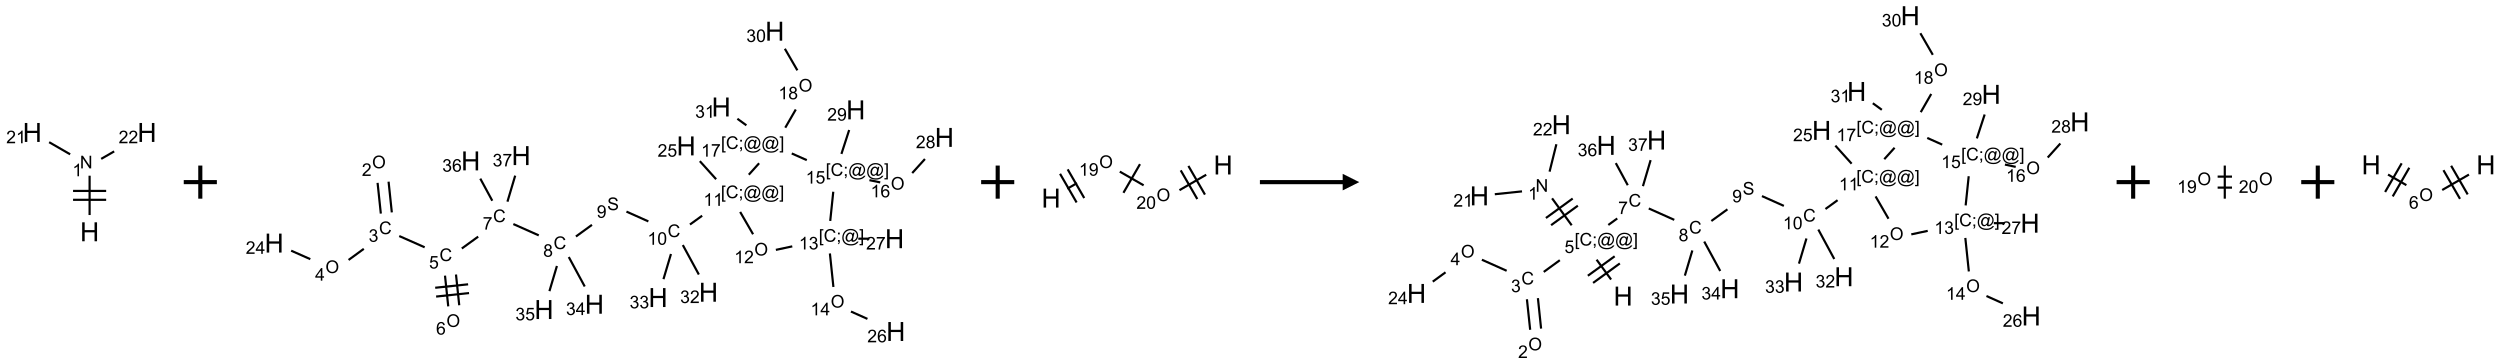 <?xml version="1.0" encoding="UTF-8"?>
<svg xmlns="http://www.w3.org/2000/svg" xmlns:xlink="http://www.w3.org/1999/xlink" width="1510" height="220" viewBox="0 0 1510 220">
<defs>
<g>
<g id="glyph-0-0">
<path d="M 2 0 L 2 -10 L 10 -10 L 10 0 Z M 2.25 -0.25 L 9.75 -0.25 L 9.75 -9.75 L 2.25 -9.75 Z M 2.25 -0.25 "/>
</g>
<g id="glyph-0-1">
<path d="M 1.281 0 L 1.281 -11.453 L 2.797 -11.453 L 2.797 -6.75 L 8.75 -6.75 L 8.75 -11.453 L 10.266 -11.453 L 10.266 0 L 8.75 0 L 8.75 -5.398 L 2.797 -5.398 L 2.797 0 Z M 1.281 0 "/>
</g>
<g id="glyph-1-0">
<path d="M 1.332 0 L 1.332 -6.668 L 6.668 -6.668 L 6.668 0 Z M 1.5 -0.168 L 6.5 -0.168 L 6.5 -6.5 L 1.5 -6.5 Z M 1.5 -0.168 "/>
</g>
<g id="glyph-1-1">
<path d="M 0.812 0 L 0.812 -7.637 L 1.848 -7.637 L 5.859 -1.641 L 5.859 -7.637 L 6.828 -7.637 L 6.828 0 L 5.793 0 L 1.781 -6 L 1.781 0 Z M 0.812 0 "/>
</g>
<g id="glyph-1-2">
<path d="M 3.973 0 L 3.035 0 L 3.035 -5.973 C 2.809 -5.758 2.516 -5.543 2.148 -5.328 C 1.781 -5.113 1.453 -4.953 1.16 -4.844 L 1.16 -5.75 C 1.684 -5.996 2.145 -6.297 2.535 -6.645 C 2.93 -6.996 3.207 -7.336 3.371 -7.668 L 3.973 -7.668 Z M 3.973 0 "/>
</g>
<g id="glyph-1-3">
<path d="M 5.371 -0.902 L 5.371 0 L 0.324 0 C 0.316 -0.227 0.352 -0.441 0.434 -0.652 C 0.562 -0.996 0.766 -1.332 1.051 -1.668 C 1.332 -2 1.742 -2.387 2.277 -2.824 C 3.105 -3.504 3.668 -4.043 3.957 -4.441 C 4.25 -4.84 4.395 -5.215 4.395 -5.566 C 4.395 -5.938 4.262 -6.254 3.996 -6.508 C 3.73 -6.762 3.387 -6.891 2.957 -6.891 C 2.508 -6.891 2.145 -6.754 1.875 -6.484 C 1.605 -6.215 1.469 -5.84 1.465 -5.359 L 0.5 -5.457 C 0.566 -6.176 0.812 -6.727 1.246 -7.102 C 1.676 -7.477 2.254 -7.668 2.98 -7.668 C 3.711 -7.668 4.293 -7.465 4.719 -7.059 C 5.145 -6.652 5.359 -6.148 5.359 -5.547 C 5.359 -5.242 5.297 -4.941 5.172 -4.645 C 5.047 -4.352 4.84 -4.039 4.551 -3.715 C 4.262 -3.387 3.777 -2.938 3.105 -2.371 C 2.543 -1.898 2.18 -1.578 2.02 -1.41 C 1.859 -1.242 1.73 -1.07 1.625 -0.902 Z M 5.371 -0.902 "/>
</g>
<g id="glyph-1-4">
<path d="M 0.516 -3.719 C 0.516 -4.984 0.855 -5.977 1.535 -6.695 C 2.215 -7.414 3.094 -7.77 4.172 -7.77 C 4.875 -7.77 5.512 -7.602 6.078 -7.266 C 6.645 -6.93 7.074 -6.461 7.371 -5.855 C 7.668 -5.254 7.816 -4.57 7.816 -3.809 C 7.816 -3.035 7.66 -2.34 7.348 -1.73 C 7.035 -1.117 6.594 -0.656 6.02 -0.34 C 5.449 -0.027 4.828 0.129 4.168 0.129 C 3.449 0.129 2.805 -0.043 2.238 -0.391 C 1.672 -0.738 1.246 -1.211 0.953 -1.812 C 0.66 -2.414 0.516 -3.047 0.516 -3.719 Z M 1.559 -3.703 C 1.559 -2.781 1.805 -2.059 2.301 -1.527 C 2.793 -1 3.414 -0.734 4.16 -0.734 C 4.922 -0.734 5.547 -1 6.039 -1.535 C 6.531 -2.07 6.777 -2.828 6.777 -3.812 C 6.777 -4.434 6.672 -4.977 6.461 -5.441 C 6.25 -5.902 5.945 -6.262 5.539 -6.52 C 5.133 -6.773 4.68 -6.902 4.176 -6.902 C 3.461 -6.902 2.848 -6.656 2.332 -6.164 C 1.816 -5.672 1.559 -4.852 1.559 -3.703 Z M 1.559 -3.703 "/>
</g>
<g id="glyph-1-5">
<path d="M 6.27 -2.676 L 7.281 -2.422 C 7.07 -1.594 6.688 -0.961 6.137 -0.523 C 5.586 -0.086 4.914 0.129 4.121 0.129 C 3.297 0.129 2.629 -0.039 2.113 -0.371 C 1.598 -0.707 1.203 -1.191 0.934 -1.828 C 0.664 -2.465 0.531 -3.145 0.531 -3.875 C 0.531 -4.672 0.684 -5.363 0.988 -5.957 C 1.293 -6.547 1.723 -6.996 2.285 -7.305 C 2.844 -7.613 3.461 -7.766 4.137 -7.766 C 4.898 -7.766 5.543 -7.57 6.062 -7.184 C 6.582 -6.793 6.945 -6.246 7.152 -5.543 L 6.156 -5.309 C 5.98 -5.863 5.723 -6.266 5.387 -6.52 C 5.051 -6.773 4.625 -6.902 4.113 -6.902 C 3.527 -6.902 3.039 -6.762 2.645 -6.48 C 2.25 -6.199 1.973 -5.82 1.812 -5.348 C 1.652 -4.871 1.574 -4.383 1.574 -3.879 C 1.574 -3.23 1.668 -2.664 1.855 -2.18 C 2.047 -1.695 2.34 -1.332 2.738 -1.094 C 3.137 -0.855 3.57 -0.734 4.035 -0.734 C 4.602 -0.734 5.082 -0.898 5.473 -1.223 C 5.867 -1.551 6.133 -2.035 6.27 -2.676 Z M 6.27 -2.676 "/>
</g>
<g id="glyph-1-6">
<path d="M 0.449 -2.016 L 1.387 -2.141 C 1.492 -1.609 1.676 -1.227 1.934 -0.992 C 2.191 -0.758 2.508 -0.641 2.879 -0.641 C 3.32 -0.641 3.695 -0.793 3.996 -1.098 C 4.301 -1.402 4.453 -1.781 4.453 -2.234 C 4.453 -2.664 4.312 -3.02 4.031 -3.301 C 3.75 -3.578 3.391 -3.719 2.957 -3.719 C 2.781 -3.719 2.562 -3.684 2.297 -3.613 L 2.402 -4.438 C 2.465 -4.43 2.516 -4.426 2.551 -4.426 C 2.949 -4.426 3.312 -4.531 3.629 -4.738 C 3.949 -4.949 4.109 -5.27 4.109 -5.703 C 4.109 -6.047 3.992 -6.332 3.762 -6.559 C 3.527 -6.785 3.227 -6.895 2.859 -6.895 C 2.496 -6.895 2.191 -6.781 1.949 -6.551 C 1.707 -6.324 1.547 -5.98 1.48 -5.52 L 0.543 -5.688 C 0.656 -6.316 0.918 -6.805 1.324 -7.148 C 1.73 -7.492 2.234 -7.668 2.84 -7.668 C 3.254 -7.668 3.641 -7.578 3.988 -7.398 C 4.34 -7.219 4.609 -6.977 4.793 -6.668 C 4.98 -6.359 5.074 -6.031 5.074 -5.684 C 5.074 -5.352 4.984 -5.051 4.809 -4.781 C 4.629 -4.512 4.367 -4.297 4.02 -4.137 C 4.473 -4.031 4.824 -3.816 5.074 -3.488 C 5.324 -3.16 5.449 -2.75 5.449 -2.254 C 5.449 -1.59 5.203 -1.023 4.719 -0.559 C 4.234 -0.098 3.617 0.137 2.875 0.137 C 2.203 0.137 1.648 -0.062 1.207 -0.465 C 0.762 -0.863 0.512 -1.379 0.449 -2.016 Z M 0.449 -2.016 "/>
</g>
<g id="glyph-1-7">
<path d="M 3.449 0 L 3.449 -1.828 L 0.137 -1.828 L 0.137 -2.688 L 3.621 -7.637 L 4.387 -7.637 L 4.387 -2.688 L 5.418 -2.688 L 5.418 -1.828 L 4.387 -1.828 L 4.387 0 Z M 3.449 -2.688 L 3.449 -6.129 L 1.059 -2.688 Z M 3.449 -2.688 "/>
</g>
<g id="glyph-1-8">
<path d="M 0.441 -2 L 1.426 -2.082 C 1.5 -1.605 1.668 -1.242 1.934 -1.004 C 2.199 -0.762 2.52 -0.641 2.895 -0.641 C 3.348 -0.641 3.73 -0.812 4.043 -1.152 C 4.355 -1.492 4.512 -1.941 4.512 -2.504 C 4.512 -3.039 4.359 -3.461 4.059 -3.77 C 3.758 -4.078 3.367 -4.234 2.879 -4.234 C 2.578 -4.234 2.305 -4.164 2.062 -4.027 C 1.82 -3.891 1.629 -3.715 1.488 -3.496 L 0.609 -3.609 L 1.348 -7.531 L 5.145 -7.531 L 5.145 -6.637 L 2.098 -6.637 L 1.688 -4.582 C 2.145 -4.902 2.625 -5.062 3.129 -5.062 C 3.797 -5.062 4.359 -4.832 4.816 -4.371 C 5.277 -3.91 5.504 -3.312 5.504 -2.59 C 5.504 -1.898 5.305 -1.301 4.902 -0.797 C 4.41 -0.18 3.742 0.129 2.895 0.129 C 2.199 0.129 1.633 -0.062 1.195 -0.453 C 0.758 -0.844 0.504 -1.359 0.441 -2 Z M 0.441 -2 "/>
</g>
<g id="glyph-1-9">
<path d="M 5.309 -5.766 L 4.375 -5.691 C 4.293 -6.059 4.172 -6.328 4.02 -6.496 C 3.766 -6.762 3.453 -6.895 3.082 -6.895 C 2.785 -6.895 2.523 -6.812 2.297 -6.645 C 2 -6.43 1.77 -6.117 1.598 -5.703 C 1.43 -5.289 1.34 -4.703 1.332 -3.938 C 1.559 -4.281 1.836 -4.535 2.16 -4.703 C 2.488 -4.871 2.828 -4.953 3.188 -4.953 C 3.812 -4.953 4.344 -4.723 4.785 -4.262 C 5.223 -3.801 5.441 -3.207 5.441 -2.48 C 5.441 -2 5.34 -1.555 5.133 -1.145 C 4.926 -0.73 4.641 -0.418 4.281 -0.199 C 3.922 0.02 3.512 0.129 3.051 0.129 C 2.27 0.129 1.633 -0.156 1.141 -0.73 C 0.648 -1.305 0.402 -2.254 0.402 -3.574 C 0.402 -5.051 0.672 -6.121 1.219 -6.793 C 1.695 -7.375 2.336 -7.668 3.141 -7.668 C 3.742 -7.668 4.234 -7.5 4.617 -7.16 C 5 -6.824 5.23 -6.359 5.309 -5.766 Z M 1.48 -2.473 C 1.48 -2.152 1.547 -1.844 1.684 -1.547 C 1.82 -1.25 2.016 -1.027 2.262 -0.871 C 2.508 -0.719 2.766 -0.641 3.035 -0.641 C 3.434 -0.641 3.773 -0.801 4.059 -1.121 C 4.344 -1.441 4.484 -1.875 4.484 -2.422 C 4.484 -2.949 4.344 -3.367 4.062 -3.668 C 3.781 -3.973 3.426 -4.125 3 -4.125 C 2.578 -4.125 2.219 -3.973 1.922 -3.668 C 1.625 -3.363 1.48 -2.969 1.48 -2.473 Z M 1.48 -2.473 "/>
</g>
<g id="glyph-1-10">
<path d="M 0.504 -6.637 L 0.504 -7.535 L 5.449 -7.535 L 5.449 -6.809 C 4.961 -6.289 4.48 -5.602 4.004 -4.746 C 3.527 -3.887 3.156 -3.004 2.895 -2.098 C 2.707 -1.461 2.59 -0.762 2.535 0 L 1.574 0 C 1.582 -0.602 1.703 -1.328 1.926 -2.176 C 2.152 -3.027 2.477 -3.848 2.898 -4.637 C 3.32 -5.426 3.77 -6.094 4.246 -6.637 Z M 0.504 -6.637 "/>
</g>
<g id="glyph-1-11">
<path d="M 1.887 -4.141 C 1.496 -4.281 1.207 -4.484 1.02 -4.75 C 0.832 -5.016 0.738 -5.328 0.738 -5.699 C 0.738 -6.254 0.938 -6.719 1.34 -7.098 C 1.738 -7.477 2.27 -7.668 2.934 -7.668 C 3.598 -7.668 4.137 -7.473 4.543 -7.086 C 4.949 -6.699 5.152 -6.227 5.152 -5.672 C 5.152 -5.316 5.059 -5.008 4.871 -4.746 C 4.688 -4.484 4.406 -4.281 4.027 -4.141 C 4.496 -3.988 4.852 -3.742 5.098 -3.402 C 5.34 -3.062 5.465 -2.656 5.465 -2.184 C 5.465 -1.531 5.234 -0.98 4.77 -0.535 C 4.309 -0.09 3.703 0.129 2.949 0.129 C 2.195 0.129 1.586 -0.094 1.125 -0.539 C 0.664 -0.984 0.434 -1.543 0.434 -2.207 C 0.434 -2.703 0.559 -3.121 0.809 -3.457 C 1.062 -3.793 1.422 -4.02 1.887 -4.141 Z M 1.699 -5.73 C 1.699 -5.367 1.812 -5.074 2.047 -4.844 C 2.281 -4.613 2.582 -4.5 2.953 -4.5 C 3.312 -4.5 3.609 -4.613 3.84 -4.84 C 4.07 -5.066 4.188 -5.348 4.188 -5.676 C 4.188 -6.02 4.07 -6.309 3.832 -6.543 C 3.594 -6.777 3.297 -6.895 2.941 -6.895 C 2.586 -6.895 2.289 -6.781 2.051 -6.551 C 1.816 -6.324 1.699 -6.047 1.699 -5.73 Z M 1.395 -2.203 C 1.395 -1.938 1.461 -1.676 1.586 -1.426 C 1.711 -1.176 1.902 -0.984 2.152 -0.848 C 2.402 -0.711 2.672 -0.641 2.957 -0.641 C 3.406 -0.641 3.777 -0.785 4.066 -1.074 C 4.359 -1.363 4.504 -1.727 4.504 -2.172 C 4.504 -2.625 4.355 -2.996 4.055 -3.293 C 3.754 -3.586 3.379 -3.734 2.926 -3.734 C 2.484 -3.734 2.121 -3.59 1.832 -3.297 C 1.543 -3.004 1.395 -2.641 1.395 -2.203 Z M 1.395 -2.203 "/>
</g>
<g id="glyph-1-12">
<path d="M 0.48 -2.453 L 1.434 -2.535 C 1.477 -2.152 1.582 -1.84 1.746 -1.598 C 1.91 -1.352 2.168 -1.152 2.516 -1.004 C 2.863 -0.852 3.254 -0.777 3.688 -0.777 C 4.074 -0.777 4.414 -0.832 4.707 -0.949 C 5.004 -1.062 5.223 -1.219 5.367 -1.418 C 5.512 -1.617 5.582 -1.836 5.582 -2.074 C 5.582 -2.312 5.516 -2.523 5.375 -2.699 C 5.234 -2.879 5.008 -3.031 4.688 -3.152 C 4.484 -3.23 4.031 -3.355 3.328 -3.523 C 2.625 -3.691 2.137 -3.852 1.855 -4 C 1.488 -4.191 1.219 -4.43 1.039 -4.711 C 0.859 -4.992 0.77 -5.312 0.77 -5.66 C 0.77 -6.047 0.879 -6.406 1.098 -6.742 C 1.316 -7.078 1.637 -7.332 2.059 -7.504 C 2.477 -7.68 2.945 -7.766 3.457 -7.766 C 4.023 -7.766 4.523 -7.676 4.957 -7.492 C 5.387 -7.309 5.719 -7.043 5.953 -6.688 C 6.188 -6.332 6.312 -5.934 6.328 -5.484 L 5.359 -5.41 C 5.309 -5.895 5.133 -6.258 4.832 -6.504 C 4.531 -6.75 4.086 -6.875 3.5 -6.875 C 2.891 -6.875 2.445 -6.762 2.164 -6.539 C 1.883 -6.316 1.746 -6.047 1.746 -5.73 C 1.746 -5.457 1.844 -5.23 2.043 -5.051 C 2.238 -4.875 2.742 -4.695 3.566 -4.508 C 4.387 -4.32 4.949 -4.16 5.254 -4.02 C 5.699 -3.816 6.027 -3.555 6.238 -3.242 C 6.449 -2.93 6.559 -2.566 6.559 -2.156 C 6.559 -1.75 6.441 -1.367 6.207 -1.008 C 5.977 -0.648 5.641 -0.367 5.207 -0.168 C 4.77 0.031 4.281 0.129 3.734 0.129 C 3.043 0.129 2.465 0.031 1.996 -0.172 C 1.531 -0.375 1.164 -0.676 0.898 -1.082 C 0.633 -1.484 0.492 -1.941 0.48 -2.453 Z M 0.48 -2.453 "/>
</g>
<g id="glyph-1-13">
<path d="M 0.582 -1.766 L 1.484 -1.848 C 1.562 -1.426 1.707 -1.117 1.922 -0.926 C 2.137 -0.734 2.414 -0.641 2.75 -0.641 C 3.039 -0.641 3.289 -0.707 3.508 -0.84 C 3.727 -0.973 3.902 -1.148 4.043 -1.367 C 4.18 -1.586 4.297 -1.887 4.391 -2.262 C 4.484 -2.637 4.531 -3.016 4.531 -3.406 C 4.531 -3.449 4.531 -3.512 4.527 -3.594 C 4.34 -3.297 4.082 -3.055 3.758 -2.867 C 3.434 -2.68 3.082 -2.59 2.703 -2.59 C 2.07 -2.59 1.535 -2.816 1.098 -3.277 C 0.66 -3.734 0.441 -4.34 0.441 -5.09 C 0.441 -5.863 0.672 -6.484 1.129 -6.957 C 1.586 -7.43 2.156 -7.668 2.844 -7.668 C 3.34 -7.668 3.793 -7.531 4.207 -7.266 C 4.617 -7 4.93 -6.617 5.145 -6.121 C 5.355 -5.629 5.465 -4.91 5.465 -3.973 C 5.465 -2.996 5.359 -2.223 5.145 -1.645 C 4.934 -1.066 4.617 -0.625 4.199 -0.324 C 3.781 -0.02 3.293 0.129 2.73 0.129 C 2.133 0.129 1.645 -0.035 1.266 -0.367 C 0.887 -0.699 0.66 -1.164 0.582 -1.766 Z M 4.422 -5.137 C 4.422 -5.676 4.277 -6.102 3.992 -6.418 C 3.707 -6.734 3.359 -6.891 2.957 -6.891 C 2.543 -6.891 2.18 -6.719 1.871 -6.379 C 1.562 -6.039 1.406 -5.598 1.406 -5.059 C 1.406 -4.57 1.555 -4.176 1.848 -3.871 C 2.141 -3.566 2.5 -3.418 2.934 -3.418 C 3.367 -3.418 3.723 -3.57 4.004 -3.871 C 4.281 -4.176 4.422 -4.598 4.422 -5.137 Z M 4.422 -5.137 "/>
</g>
<g id="glyph-1-14">
<path d="M 0.441 -3.766 C 0.441 -4.668 0.535 -5.395 0.723 -5.945 C 0.906 -6.496 1.184 -6.922 1.551 -7.219 C 1.918 -7.516 2.375 -7.668 2.934 -7.668 C 3.344 -7.668 3.703 -7.586 4.012 -7.418 C 4.32 -7.254 4.574 -7.016 4.777 -6.707 C 4.977 -6.395 5.137 -6.016 5.25 -5.57 C 5.363 -5.125 5.422 -4.523 5.422 -3.766 C 5.422 -2.871 5.328 -2.148 5.145 -1.598 C 4.961 -1.047 4.688 -0.621 4.32 -0.32 C 3.953 -0.02 3.492 0.129 2.934 0.129 C 2.195 0.129 1.617 -0.133 1.199 -0.66 C 0.695 -1.297 0.441 -2.332 0.441 -3.766 Z M 1.406 -3.766 C 1.406 -2.512 1.555 -1.68 1.848 -1.262 C 2.141 -0.848 2.5 -0.641 2.934 -0.641 C 3.363 -0.641 3.727 -0.848 4.02 -1.266 C 4.312 -1.684 4.457 -2.516 4.457 -3.766 C 4.457 -5.023 4.312 -5.859 4.02 -6.27 C 3.727 -6.684 3.359 -6.891 2.922 -6.891 C 2.492 -6.891 2.148 -6.707 1.891 -6.344 C 1.566 -5.879 1.406 -5.02 1.406 -3.766 Z M 1.406 -3.766 "/>
</g>
<g id="glyph-1-15">
<path d="M 0.723 2.121 L 0.723 -7.637 L 2.793 -7.637 L 2.793 -6.859 L 1.66 -6.859 L 1.66 1.344 L 2.793 1.344 L 2.793 2.121 Z M 0.723 2.121 "/>
</g>
<g id="glyph-1-16">
<path d="M 0.949 -4.465 L 0.949 -5.531 L 2.016 -5.531 L 2.016 -4.465 Z M 0.949 0 L 0.949 -1.066 L 2.016 -1.066 L 2.016 0 C 2.016 0.391 1.945 0.711 1.809 0.949 C 1.668 1.191 1.449 1.379 1.145 1.512 L 0.887 1.109 C 1.082 1.023 1.23 0.895 1.324 0.727 C 1.418 0.559 1.469 0.316 1.48 0 Z M 0.949 0 "/>
</g>
<g id="glyph-1-17">
<path d="M 6.047 -0.848 C 5.82 -0.59 5.57 -0.379 5.289 -0.223 C 5.008 -0.062 4.73 0.016 4.449 0.016 C 4.141 0.016 3.84 -0.074 3.547 -0.254 C 3.254 -0.434 3.02 -0.715 2.836 -1.09 C 2.652 -1.465 2.562 -1.875 2.562 -2.324 C 2.562 -2.875 2.703 -3.43 2.988 -3.98 C 3.27 -4.535 3.621 -4.953 4.043 -5.23 C 4.461 -5.508 4.871 -5.645 5.266 -5.645 C 5.566 -5.645 5.855 -5.566 6.129 -5.41 C 6.402 -5.25 6.641 -5.012 6.84 -4.688 L 7.016 -5.496 L 7.949 -5.496 L 7.199 -2 C 7.094 -1.516 7.043 -1.246 7.043 -1.191 C 7.043 -1.098 7.078 -1.02 7.148 -0.949 C 7.219 -0.883 7.305 -0.848 7.406 -0.848 C 7.59 -0.848 7.832 -0.953 8.129 -1.168 C 8.527 -1.445 8.84 -1.816 9.07 -2.285 C 9.301 -2.75 9.418 -3.234 9.418 -3.73 C 9.418 -4.309 9.27 -4.852 8.973 -5.355 C 8.676 -5.859 8.23 -6.262 7.645 -6.562 C 7.055 -6.863 6.406 -7.016 5.691 -7.016 C 4.879 -7.016 4.137 -6.824 3.465 -6.445 C 2.793 -6.066 2.273 -5.52 1.902 -4.809 C 1.535 -4.098 1.348 -3.34 1.348 -2.527 C 1.348 -1.676 1.535 -0.941 1.902 -0.328 C 2.273 0.285 2.809 0.742 3.508 1.035 C 4.207 1.328 4.984 1.473 5.832 1.473 C 6.742 1.473 7.504 1.32 8.121 1.016 C 8.734 0.711 9.195 0.34 9.5 -0.098 L 10.441 -0.098 C 10.266 0.266 9.961 0.637 9.531 1.016 C 9.102 1.395 8.59 1.695 7.996 1.914 C 7.402 2.133 6.688 2.246 5.848 2.246 C 5.078 2.246 4.367 2.145 3.715 1.949 C 3.066 1.75 2.512 1.453 2.051 1.055 C 1.594 0.656 1.25 0.199 1.016 -0.316 C 0.723 -0.973 0.578 -1.684 0.578 -2.441 C 0.578 -3.289 0.75 -4.098 1.098 -4.863 C 1.523 -5.805 2.125 -6.527 2.902 -7.027 C 3.684 -7.527 4.629 -7.777 5.738 -7.777 C 6.602 -7.777 7.375 -7.602 8.059 -7.246 C 8.746 -6.895 9.285 -6.371 9.684 -5.672 C 10.02 -5.07 10.188 -4.418 10.188 -3.715 C 10.188 -2.707 9.832 -1.812 9.125 -1.031 C 8.492 -0.328 7.801 0.02 7.051 0.02 C 6.812 0.02 6.617 -0.016 6.473 -0.09 C 6.324 -0.16 6.215 -0.266 6.145 -0.402 C 6.102 -0.488 6.066 -0.637 6.047 -0.848 Z M 3.527 -2.262 C 3.527 -1.785 3.641 -1.414 3.863 -1.152 C 4.09 -0.887 4.348 -0.754 4.641 -0.754 C 4.836 -0.754 5.039 -0.812 5.254 -0.93 C 5.469 -1.047 5.676 -1.219 5.871 -1.449 C 6.066 -1.676 6.23 -1.969 6.355 -2.32 C 6.48 -2.672 6.543 -3.027 6.543 -3.379 C 6.543 -3.852 6.426 -4.219 6.191 -4.48 C 5.957 -4.738 5.672 -4.871 5.332 -4.871 C 5.109 -4.871 4.902 -4.812 4.707 -4.699 C 4.512 -4.586 4.32 -4.406 4.137 -4.156 C 3.953 -3.906 3.805 -3.602 3.691 -3.246 C 3.582 -2.887 3.527 -2.559 3.527 -2.262 Z M 3.527 -2.262 "/>
</g>
<g id="glyph-1-18">
<path d="M 2.27 2.121 L 0.203 2.121 L 0.203 1.344 L 1.332 1.344 L 1.332 -6.859 L 0.203 -6.859 L 0.203 -7.637 L 2.27 -7.637 Z M 2.27 2.121 "/>
</g>
</g>
</defs>
<path fill="none" stroke-width="0.033" stroke-linecap="butt" stroke-linejoin="miter" stroke="rgb(0%, 0%, 0%)" stroke-opacity="1" stroke-miterlimit="10" d="M 0.866 1.247 L 0.866 0.653 " transform="matrix(40, 0, 0, 40, 19.48, 80.002)"/>
<path fill="none" stroke-width="0.033" stroke-linecap="butt" stroke-linejoin="miter" stroke="rgb(0%, 0%, 0%)" stroke-opacity="1" stroke-miterlimit="10" d="M 1.116 0.883 L 0.616 0.883 " transform="matrix(40, 0, 0, 40, 19.48, 80.002)"/>
<path fill="none" stroke-width="0.033" stroke-linecap="butt" stroke-linejoin="miter" stroke="rgb(0%, 0%, 0%)" stroke-opacity="1" stroke-miterlimit="10" d="M 1.116 1.017 L 0.616 1.017 " transform="matrix(40, 0, 0, 40, 19.48, 80.002)"/>
<path fill="none" stroke-width="0.033" stroke-linecap="butt" stroke-linejoin="miter" stroke="rgb(0%, 0%, 0%)" stroke-opacity="1" stroke-miterlimit="10" d="M 0.572 0.33 L 0.255 0.147 " transform="matrix(40, 0, 0, 40, 19.48, 80.002)"/>
<path fill="none" stroke-width="0.033" stroke-linecap="butt" stroke-linejoin="miter" stroke="rgb(0%, 0%, 0%)" stroke-opacity="1" stroke-miterlimit="10" d="M 1.041 0.399 L 1.237 0.286 " transform="matrix(40, 0, 0, 40, 19.48, 80.002)"/>
<g fill="rgb(0%, 0%, 0%)" fill-opacity="1">
<use xlink:href="#glyph-0-1" x="48.348" y="145.73"/>
</g>
<g fill="rgb(0%, 0%, 0%)" fill-opacity="1">
<use xlink:href="#glyph-1-1" x="48.246" y="101.715"/>
</g>
<g fill="rgb(0%, 0%, 0%)" fill-opacity="1">
<use xlink:href="#glyph-1-2" x="43.75" y="106.484"/>
</g>
<g fill="rgb(0%, 0%, 0%)" fill-opacity="1">
<use xlink:href="#glyph-0-1" x="13.707" y="85.73"/>
</g>
<g fill="rgb(0%, 0%, 0%)" fill-opacity="1">
<use xlink:href="#glyph-1-3" x="3.75" y="86.523"/>
<use xlink:href="#glyph-1-2" x="9.682" y="86.523"/>
</g>
<g fill="rgb(0%, 0%, 0%)" fill-opacity="1">
<use xlink:href="#glyph-0-1" x="82.988" y="85.73"/>
</g>
<g fill="rgb(0%, 0%, 0%)" fill-opacity="1">
<use xlink:href="#glyph-1-3" x="71.637" y="86.523"/>
<use xlink:href="#glyph-1-3" x="77.569" y="86.523"/>
</g>
<path fill="none" stroke-width="0.062" stroke-linecap="butt" stroke-linejoin="miter" stroke="rgb(0%, 0%, 0%)" stroke-opacity="1" stroke-miterlimit="10" d="M 0 0 L 0.5 0 M 0.25 -0.25 L 0.25 0.25 " transform="matrix(40, 0, 0, 40, 110.984, 110)"/>
<path fill="none" stroke-width="0.033" stroke-linecap="butt" stroke-linejoin="miter" stroke="rgb(0%, 0%, 0%)" stroke-opacity="1" stroke-miterlimit="10" d="M 1.562 2.29 L 1.611 2.754 " transform="matrix(40, 0, 0, 40, 165.578, 18.848)"/>
<path fill="none" stroke-width="0.033" stroke-linecap="butt" stroke-linejoin="miter" stroke="rgb(0%, 0%, 0%)" stroke-opacity="1" stroke-miterlimit="10" d="M 1.728 2.272 L 1.777 2.736 " transform="matrix(40, 0, 0, 40, 165.578, 18.848)"/>
<path fill="none" stroke-width="0.033" stroke-linecap="butt" stroke-linejoin="miter" stroke="rgb(0%, 0%, 0%)" stroke-opacity="1" stroke-miterlimit="10" d="M 1.354 3.286 L 1.124 3.454 " transform="matrix(40, 0, 0, 40, 165.578, 18.848)"/>
<path fill="none" stroke-width="0.033" stroke-linecap="butt" stroke-linejoin="miter" stroke="rgb(0%, 0%, 0%)" stroke-opacity="1" stroke-miterlimit="10" d="M 0.546 3.442 L 0.257 3.314 " transform="matrix(40, 0, 0, 40, 165.578, 18.848)"/>
<path fill="none" stroke-width="0.033" stroke-linecap="butt" stroke-linejoin="miter" stroke="rgb(0%, 0%, 0%)" stroke-opacity="1" stroke-miterlimit="10" d="M 1.889 3.093 L 2.273 3.263 " transform="matrix(40, 0, 0, 40, 165.578, 18.848)"/>
<path fill="none" stroke-width="0.033" stroke-linecap="butt" stroke-linejoin="miter" stroke="rgb(0%, 0%, 0%)" stroke-opacity="1" stroke-miterlimit="10" d="M 2.58 3.691 L 2.629 4.155 " transform="matrix(40, 0, 0, 40, 165.578, 18.848)"/>
<path fill="none" stroke-width="0.033" stroke-linecap="butt" stroke-linejoin="miter" stroke="rgb(0%, 0%, 0%)" stroke-opacity="1" stroke-miterlimit="10" d="M 2.746 3.674 L 2.795 4.138 " transform="matrix(40, 0, 0, 40, 165.578, 18.848)"/>
<path fill="none" stroke-width="0.033" stroke-linecap="butt" stroke-linejoin="miter" stroke="rgb(0%, 0%, 0%)" stroke-opacity="1" stroke-miterlimit="10" d="M 2.446 4.007 L 2.943 3.954 " transform="matrix(40, 0, 0, 40, 165.578, 18.848)"/>
<path fill="none" stroke-width="0.033" stroke-linecap="butt" stroke-linejoin="miter" stroke="rgb(0%, 0%, 0%)" stroke-opacity="1" stroke-miterlimit="10" d="M 2.432 3.874 L 2.929 3.822 " transform="matrix(40, 0, 0, 40, 165.578, 18.848)"/>
<path fill="none" stroke-width="0.033" stroke-linecap="butt" stroke-linejoin="miter" stroke="rgb(0%, 0%, 0%)" stroke-opacity="1" stroke-miterlimit="10" d="M 2.834 3.281 L 3.081 3.102 " transform="matrix(40, 0, 0, 40, 165.578, 18.848)"/>
<path fill="none" stroke-width="0.033" stroke-linecap="butt" stroke-linejoin="miter" stroke="rgb(0%, 0%, 0%)" stroke-opacity="1" stroke-miterlimit="10" d="M 3.612 2.912 L 3.996 3.083 " transform="matrix(40, 0, 0, 40, 165.578, 18.848)"/>
<path fill="none" stroke-width="0.033" stroke-linecap="butt" stroke-linejoin="miter" stroke="rgb(0%, 0%, 0%)" stroke-opacity="1" stroke-miterlimit="10" d="M 4.557 3.1 L 4.799 2.924 " transform="matrix(40, 0, 0, 40, 165.578, 18.848)"/>
<path fill="none" stroke-width="0.033" stroke-linecap="butt" stroke-linejoin="miter" stroke="rgb(0%, 0%, 0%)" stroke-opacity="1" stroke-miterlimit="10" d="M 5.32 2.724 L 5.651 2.872 " transform="matrix(40, 0, 0, 40, 165.578, 18.848)"/>
<path fill="none" stroke-width="0.033" stroke-linecap="butt" stroke-linejoin="miter" stroke="rgb(0%, 0%, 0%)" stroke-opacity="1" stroke-miterlimit="10" d="M 6.279 2.919 L 6.463 2.786 " transform="matrix(40, 0, 0, 40, 165.578, 18.848)"/>
<path fill="none" stroke-width="0.033" stroke-linecap="butt" stroke-linejoin="miter" stroke="rgb(0%, 0%, 0%)" stroke-opacity="1" stroke-miterlimit="10" d="M 6.674 2.235 L 6.428 1.962 " transform="matrix(40, 0, 0, 40, 165.578, 18.848)"/>
<path fill="none" stroke-width="0.033" stroke-linecap="butt" stroke-linejoin="miter" stroke="rgb(0%, 0%, 0%)" stroke-opacity="1" stroke-miterlimit="10" d="M 7.037 2.729 L 7.232 3.066 " transform="matrix(40, 0, 0, 40, 165.578, 18.848)"/>
<path fill="none" stroke-width="0.033" stroke-linecap="butt" stroke-linejoin="miter" stroke="rgb(0%, 0%, 0%)" stroke-opacity="1" stroke-miterlimit="10" d="M 7.576 3.302 L 7.824 3.249 " transform="matrix(40, 0, 0, 40, 165.578, 18.848)"/>
<path fill="none" stroke-width="0.033" stroke-linecap="butt" stroke-linejoin="miter" stroke="rgb(0%, 0%, 0%)" stroke-opacity="1" stroke-miterlimit="10" d="M 8.392 3.356 L 8.445 3.862 " transform="matrix(40, 0, 0, 40, 165.578, 18.848)"/>
<path fill="none" stroke-width="0.033" stroke-linecap="butt" stroke-linejoin="miter" stroke="rgb(0%, 0%, 0%)" stroke-opacity="1" stroke-miterlimit="10" d="M 8.71 4.233 L 8.959 4.344 " transform="matrix(40, 0, 0, 40, 165.578, 18.848)"/>
<path fill="none" stroke-width="0.033" stroke-linecap="butt" stroke-linejoin="miter" stroke="rgb(0%, 0%, 0%)" stroke-opacity="1" stroke-miterlimit="10" d="M 8.821 3.133 L 8.988 3.133 " transform="matrix(40, 0, 0, 40, 165.578, 18.848)"/>
<path fill="none" stroke-width="0.033" stroke-linecap="butt" stroke-linejoin="miter" stroke="rgb(0%, 0%, 0%)" stroke-opacity="1" stroke-miterlimit="10" d="M 8.397 2.865 L 8.443 2.424 " transform="matrix(40, 0, 0, 40, 165.578, 18.848)"/>
<path fill="none" stroke-width="0.033" stroke-linecap="butt" stroke-linejoin="miter" stroke="rgb(0%, 0%, 0%)" stroke-opacity="1" stroke-miterlimit="10" d="M 8.989 2.249 L 9.152 2.283 " transform="matrix(40, 0, 0, 40, 165.578, 18.848)"/>
<path fill="none" stroke-width="0.033" stroke-linecap="butt" stroke-linejoin="miter" stroke="rgb(0%, 0%, 0%)" stroke-opacity="1" stroke-miterlimit="10" d="M 9.635 2.142 L 9.827 1.93 " transform="matrix(40, 0, 0, 40, 165.578, 18.848)"/>
<path fill="none" stroke-width="0.033" stroke-linecap="butt" stroke-linejoin="miter" stroke="rgb(0%, 0%, 0%)" stroke-opacity="1" stroke-miterlimit="10" d="M 8.566 1.853 L 8.683 1.492 " transform="matrix(40, 0, 0, 40, 165.578, 18.848)"/>
<path fill="none" stroke-width="0.033" stroke-linecap="butt" stroke-linejoin="miter" stroke="rgb(0%, 0%, 0%)" stroke-opacity="1" stroke-miterlimit="10" d="M 8.043 1.947 L 7.816 1.846 " transform="matrix(40, 0, 0, 40, 165.578, 18.848)"/>
<path fill="none" stroke-width="0.033" stroke-linecap="butt" stroke-linejoin="miter" stroke="rgb(0%, 0%, 0%)" stroke-opacity="1" stroke-miterlimit="10" d="M 7.323 1.994 L 7.167 2.167 " transform="matrix(40, 0, 0, 40, 165.578, 18.848)"/>
<path fill="none" stroke-width="0.033" stroke-linecap="butt" stroke-linejoin="miter" stroke="rgb(0%, 0%, 0%)" stroke-opacity="1" stroke-miterlimit="10" d="M 7.718 1.457 L 7.877 1.182 " transform="matrix(40, 0, 0, 40, 165.578, 18.848)"/>
<path fill="none" stroke-width="0.033" stroke-linecap="butt" stroke-linejoin="miter" stroke="rgb(0%, 0%, 0%)" stroke-opacity="1" stroke-miterlimit="10" d="M 7.901 0.591 L 7.712 0.265 " transform="matrix(40, 0, 0, 40, 165.578, 18.848)"/>
<path fill="none" stroke-width="0.033" stroke-linecap="butt" stroke-linejoin="miter" stroke="rgb(0%, 0%, 0%)" stroke-opacity="1" stroke-miterlimit="10" d="M 7.131 1.421 L 6.995 1.322 " transform="matrix(40, 0, 0, 40, 165.578, 18.848)"/>
<path fill="none" stroke-width="0.033" stroke-linecap="butt" stroke-linejoin="miter" stroke="rgb(0%, 0%, 0%)" stroke-opacity="1" stroke-miterlimit="10" d="M 6.171 3.229 L 6.413 3.674 " transform="matrix(40, 0, 0, 40, 165.578, 18.848)"/>
<path fill="none" stroke-width="0.033" stroke-linecap="butt" stroke-linejoin="miter" stroke="rgb(0%, 0%, 0%)" stroke-opacity="1" stroke-miterlimit="10" d="M 5.992 3.364 L 5.879 3.744 " transform="matrix(40, 0, 0, 40, 165.578, 18.848)"/>
<path fill="none" stroke-width="0.033" stroke-linecap="butt" stroke-linejoin="miter" stroke="rgb(0%, 0%, 0%)" stroke-opacity="1" stroke-miterlimit="10" d="M 4.449 3.41 L 4.69 3.855 " transform="matrix(40, 0, 0, 40, 165.578, 18.848)"/>
<path fill="none" stroke-width="0.033" stroke-linecap="butt" stroke-linejoin="miter" stroke="rgb(0%, 0%, 0%)" stroke-opacity="1" stroke-miterlimit="10" d="M 4.27 3.545 L 4.157 3.925 " transform="matrix(40, 0, 0, 40, 165.578, 18.848)"/>
<path fill="none" stroke-width="0.033" stroke-linecap="butt" stroke-linejoin="miter" stroke="rgb(0%, 0%, 0%)" stroke-opacity="1" stroke-miterlimit="10" d="M 3.294 2.56 L 3.113 2.226 " transform="matrix(40, 0, 0, 40, 165.578, 18.848)"/>
<path fill="none" stroke-width="0.033" stroke-linecap="butt" stroke-linejoin="miter" stroke="rgb(0%, 0%, 0%)" stroke-opacity="1" stroke-miterlimit="10" d="M 3.523 2.574 L 3.64 2.181 " transform="matrix(40, 0, 0, 40, 165.578, 18.848)"/>
<g fill="rgb(0%, 0%, 0%)" fill-opacity="1">
<use xlink:href="#glyph-1-4" x="224.723" y="101.648"/>
</g>
<g fill="rgb(0%, 0%, 0%)" fill-opacity="1">
<use xlink:href="#glyph-1-3" x="218.535" y="106.281"/>
</g>
<g fill="rgb(0%, 0%, 0%)" fill-opacity="1">
<use xlink:href="#glyph-1-5" x="228.887" y="141.426"/>
</g>
<g fill="rgb(0%, 0%, 0%)" fill-opacity="1">
<use xlink:href="#glyph-1-6" x="222.637" y="146.062"/>
</g>
<g fill="rgb(0%, 0%, 0%)" fill-opacity="1">
<use xlink:href="#glyph-1-4" x="196.543" y="164.941"/>
</g>
<g fill="rgb(0%, 0%, 0%)" fill-opacity="1">
<use xlink:href="#glyph-1-7" x="190.309" y="169.543"/>
</g>
<g fill="rgb(0%, 0%, 0%)" fill-opacity="1">
<use xlink:href="#glyph-0-1" x="159.805" y="152.551"/>
</g>
<g fill="rgb(0%, 0%, 0%)" fill-opacity="1">
<use xlink:href="#glyph-1-3" x="148.406" y="153.344"/>
<use xlink:href="#glyph-1-7" x="154.339" y="153.344"/>
</g>
<g fill="rgb(0%, 0%, 0%)" fill-opacity="1">
<use xlink:href="#glyph-1-5" x="265.43" y="157.695"/>
</g>
<g fill="rgb(0%, 0%, 0%)" fill-opacity="1">
<use xlink:href="#glyph-1-8" x="259.121" y="162.199"/>
</g>
<g fill="rgb(0%, 0%, 0%)" fill-opacity="1">
<use xlink:href="#glyph-1-4" x="269.625" y="197.48"/>
</g>
<g fill="rgb(0%, 0%, 0%)" fill-opacity="1">
<use xlink:href="#glyph-1-9" x="263.363" y="202.113"/>
</g>
<g fill="rgb(0%, 0%, 0%)" fill-opacity="1">
<use xlink:href="#glyph-1-5" x="297.789" y="134.184"/>
</g>
<g fill="rgb(0%, 0%, 0%)" fill-opacity="1">
<use xlink:href="#glyph-1-10" x="291.539" y="138.691"/>
</g>
<g fill="rgb(0%, 0%, 0%)" fill-opacity="1">
<use xlink:href="#glyph-1-5" x="334.332" y="150.453"/>
</g>
<g fill="rgb(0%, 0%, 0%)" fill-opacity="1">
<use xlink:href="#glyph-1-11" x="328.066" y="155.09"/>
</g>
<g fill="rgb(0%, 0%, 0%)" fill-opacity="1">
<use xlink:href="#glyph-1-12" x="366.742" y="126.941"/>
</g>
<g fill="rgb(0%, 0%, 0%)" fill-opacity="1">
<use xlink:href="#glyph-1-13" x="360.426" y="131.578"/>
</g>
<g fill="rgb(0%, 0%, 0%)" fill-opacity="1">
<use xlink:href="#glyph-1-5" x="403.234" y="143.211"/>
</g>
<g fill="rgb(0%, 0%, 0%)" fill-opacity="1">
<use xlink:href="#glyph-1-2" x="391.074" y="147.848"/>
<use xlink:href="#glyph-1-14" x="397.007" y="147.848"/>
</g>
<g fill="rgb(0%, 0%, 0%)" fill-opacity="1">
<use xlink:href="#glyph-1-15" x="435.398" y="119.707"/>
<use xlink:href="#glyph-1-5" x="438.362" y="119.707"/>
<use xlink:href="#glyph-1-16" x="446.065" y="119.707"/>
<use xlink:href="#glyph-1-17" x="449.029" y="119.707"/>
<use xlink:href="#glyph-1-17" x="459.857" y="119.707"/>
<use xlink:href="#glyph-1-18" x="470.685" y="119.707"/>
</g>
<g fill="rgb(0%, 0%, 0%)" fill-opacity="1">
<use xlink:href="#glyph-1-2" x="424.883" y="124.336"/>
<use xlink:href="#glyph-1-2" x="430.815" y="124.336"/>
</g>
<g fill="rgb(0%, 0%, 0%)" fill-opacity="1">
<use xlink:href="#glyph-0-1" x="408.652" y="93.855"/>
</g>
<g fill="rgb(0%, 0%, 0%)" fill-opacity="1">
<use xlink:href="#glyph-1-3" x="397.16" y="94.648"/>
<use xlink:href="#glyph-1-8" x="403.092" y="94.648"/>
</g>
<g fill="rgb(0%, 0%, 0%)" fill-opacity="1">
<use xlink:href="#glyph-1-4" x="455.609" y="154.344"/>
</g>
<g fill="rgb(0%, 0%, 0%)" fill-opacity="1">
<use xlink:href="#glyph-1-2" x="443.488" y="158.977"/>
<use xlink:href="#glyph-1-3" x="449.421" y="158.977"/>
</g>
<g fill="rgb(0%, 0%, 0%)" fill-opacity="1">
<use xlink:href="#glyph-1-15" x="494.527" y="146.031"/>
<use xlink:href="#glyph-1-5" x="497.491" y="146.031"/>
<use xlink:href="#glyph-1-16" x="505.194" y="146.031"/>
<use xlink:href="#glyph-1-17" x="508.158" y="146.031"/>
<use xlink:href="#glyph-1-18" x="518.986" y="146.031"/>
</g>
<g fill="rgb(0%, 0%, 0%)" fill-opacity="1">
<use xlink:href="#glyph-1-2" x="482.535" y="150.66"/>
<use xlink:href="#glyph-1-6" x="488.467" y="150.66"/>
</g>
<g fill="rgb(0%, 0%, 0%)" fill-opacity="1">
<use xlink:href="#glyph-1-4" x="501.742" y="185.809"/>
</g>
<g fill="rgb(0%, 0%, 0%)" fill-opacity="1">
<use xlink:href="#glyph-1-2" x="489.57" y="190.441"/>
<use xlink:href="#glyph-1-7" x="495.503" y="190.441"/>
</g>
<g fill="rgb(0%, 0%, 0%)" fill-opacity="1">
<use xlink:href="#glyph-0-1" x="535.266" y="205.957"/>
</g>
<g fill="rgb(0%, 0%, 0%)" fill-opacity="1">
<use xlink:href="#glyph-1-3" x="523.836" y="206.75"/>
<use xlink:href="#glyph-1-9" x="529.768" y="206.75"/>
</g>
<g fill="rgb(0%, 0%, 0%)" fill-opacity="1">
<use xlink:href="#glyph-0-1" x="534.543" y="149.906"/>
</g>
<g fill="rgb(0%, 0%, 0%)" fill-opacity="1">
<use xlink:href="#glyph-1-3" x="523.109" y="150.699"/>
<use xlink:href="#glyph-1-10" x="529.042" y="150.699"/>
</g>
<g fill="rgb(0%, 0%, 0%)" fill-opacity="1">
<use xlink:href="#glyph-1-15" x="498.707" y="106.25"/>
<use xlink:href="#glyph-1-5" x="501.671" y="106.25"/>
<use xlink:href="#glyph-1-16" x="509.374" y="106.25"/>
<use xlink:href="#glyph-1-17" x="512.337" y="106.25"/>
<use xlink:href="#glyph-1-17" x="523.165" y="106.25"/>
<use xlink:href="#glyph-1-18" x="533.993" y="106.25"/>
</g>
<g fill="rgb(0%, 0%, 0%)" fill-opacity="1">
<use xlink:href="#glyph-1-2" x="486.66" y="110.879"/>
<use xlink:href="#glyph-1-8" x="492.592" y="110.879"/>
</g>
<g fill="rgb(0%, 0%, 0%)" fill-opacity="1">
<use xlink:href="#glyph-1-4" x="538.043" y="114.562"/>
</g>
<g fill="rgb(0%, 0%, 0%)" fill-opacity="1">
<use xlink:href="#glyph-1-2" x="525.848" y="119.195"/>
<use xlink:href="#glyph-1-9" x="531.78" y="119.195"/>
</g>
<g fill="rgb(0%, 0%, 0%)" fill-opacity="1">
<use xlink:href="#glyph-0-1" x="564.613" y="88.719"/>
</g>
<g fill="rgb(0%, 0%, 0%)" fill-opacity="1">
<use xlink:href="#glyph-1-3" x="553.164" y="89.508"/>
<use xlink:href="#glyph-1-11" x="559.096" y="89.508"/>
</g>
<g fill="rgb(0%, 0%, 0%)" fill-opacity="1">
<use xlink:href="#glyph-0-1" x="511.082" y="72.086"/>
</g>
<g fill="rgb(0%, 0%, 0%)" fill-opacity="1">
<use xlink:href="#glyph-1-3" x="499.637" y="72.875"/>
<use xlink:href="#glyph-1-13" x="505.569" y="72.875"/>
</g>
<g fill="rgb(0%, 0%, 0%)" fill-opacity="1">
<use xlink:href="#glyph-1-15" x="435.457" y="89.98"/>
<use xlink:href="#glyph-1-5" x="438.421" y="89.98"/>
<use xlink:href="#glyph-1-16" x="446.124" y="89.98"/>
<use xlink:href="#glyph-1-17" x="449.087" y="89.98"/>
<use xlink:href="#glyph-1-17" x="459.915" y="89.98"/>
<use xlink:href="#glyph-1-18" x="470.743" y="89.98"/>
</g>
<g fill="rgb(0%, 0%, 0%)" fill-opacity="1">
<use xlink:href="#glyph-1-2" x="423.469" y="94.609"/>
<use xlink:href="#glyph-1-10" x="429.401" y="94.609"/>
</g>
<g fill="rgb(0%, 0%, 0%)" fill-opacity="1">
<use xlink:href="#glyph-1-4" x="482.375" y="55.336"/>
</g>
<g fill="rgb(0%, 0%, 0%)" fill-opacity="1">
<use xlink:href="#glyph-1-2" x="470.16" y="59.969"/>
<use xlink:href="#glyph-1-11" x="476.092" y="59.969"/>
</g>
<g fill="rgb(0%, 0%, 0%)" fill-opacity="1">
<use xlink:href="#glyph-0-1" x="462.18" y="24.574"/>
</g>
<g fill="rgb(0%, 0%, 0%)" fill-opacity="1">
<use xlink:href="#glyph-1-6" x="450.773" y="25.367"/>
<use xlink:href="#glyph-1-14" x="456.706" y="25.367"/>
</g>
<g fill="rgb(0%, 0%, 0%)" fill-opacity="1">
<use xlink:href="#glyph-0-1" x="429.82" y="70.348"/>
</g>
<g fill="rgb(0%, 0%, 0%)" fill-opacity="1">
<use xlink:href="#glyph-1-6" x="419.859" y="71.137"/>
<use xlink:href="#glyph-1-2" x="425.792" y="71.137"/>
</g>
<g fill="rgb(0%, 0%, 0%)" fill-opacity="1">
<use xlink:href="#glyph-0-1" x="422.141" y="182.246"/>
</g>
<g fill="rgb(0%, 0%, 0%)" fill-opacity="1">
<use xlink:href="#glyph-1-6" x="410.785" y="183.039"/>
<use xlink:href="#glyph-1-3" x="416.717" y="183.039"/>
</g>
<g fill="rgb(0%, 0%, 0%)" fill-opacity="1">
<use xlink:href="#glyph-0-1" x="391.695" y="185.449"/>
</g>
<g fill="rgb(0%, 0%, 0%)" fill-opacity="1">
<use xlink:href="#glyph-1-6" x="380.262" y="186.238"/>
<use xlink:href="#glyph-1-6" x="386.194" y="186.238"/>
</g>
<g fill="rgb(0%, 0%, 0%)" fill-opacity="1">
<use xlink:href="#glyph-0-1" x="353.238" y="189.488"/>
</g>
<g fill="rgb(0%, 0%, 0%)" fill-opacity="1">
<use xlink:href="#glyph-1-6" x="341.836" y="190.281"/>
<use xlink:href="#glyph-1-7" x="347.768" y="190.281"/>
</g>
<g fill="rgb(0%, 0%, 0%)" fill-opacity="1">
<use xlink:href="#glyph-0-1" x="322.793" y="192.688"/>
</g>
<g fill="rgb(0%, 0%, 0%)" fill-opacity="1">
<use xlink:href="#glyph-1-6" x="311.301" y="193.48"/>
<use xlink:href="#glyph-1-8" x="317.233" y="193.48"/>
</g>
<g fill="rgb(0%, 0%, 0%)" fill-opacity="1">
<use xlink:href="#glyph-0-1" x="278.523" y="102.914"/>
</g>
<g fill="rgb(0%, 0%, 0%)" fill-opacity="1">
<use xlink:href="#glyph-1-6" x="267.098" y="103.707"/>
<use xlink:href="#glyph-1-9" x="273.03" y="103.707"/>
</g>
<g fill="rgb(0%, 0%, 0%)" fill-opacity="1">
<use xlink:href="#glyph-0-1" x="308.973" y="99.715"/>
</g>
<g fill="rgb(0%, 0%, 0%)" fill-opacity="1">
<use xlink:href="#glyph-1-6" x="297.539" y="100.508"/>
<use xlink:href="#glyph-1-10" x="303.471" y="100.508"/>
</g>
<path fill="none" stroke-width="0.062" stroke-linecap="butt" stroke-linejoin="miter" stroke="rgb(0%, 0%, 0%)" stroke-opacity="1" stroke-miterlimit="10" d="M 0 0 L 0.5 0 M 0.25 -0.25 L 0.25 0.25 " transform="matrix(40, 0, 0, 40, 592.609, 110)"/>
<path fill="none" stroke-width="0.033" stroke-linecap="butt" stroke-linejoin="miter" stroke="rgb(0%, 0%, 0%)" stroke-opacity="1" stroke-miterlimit="10" d="M 0.246 0.358 L 0.391 0.274 " transform="matrix(40, 0, 0, 40, 634.836, 99.656)"/>
<path fill="none" stroke-width="0.033" stroke-linecap="butt" stroke-linejoin="miter" stroke="rgb(0%, 0%, 0%)" stroke-opacity="1" stroke-miterlimit="10" d="M 0.501 0.499 L 0.251 0.066 " transform="matrix(40, 0, 0, 40, 634.836, 99.656)"/>
<path fill="none" stroke-width="0.033" stroke-linecap="butt" stroke-linejoin="miter" stroke="rgb(0%, 0%, 0%)" stroke-opacity="1" stroke-miterlimit="10" d="M 0.386 0.566 L 0.136 0.133 " transform="matrix(40, 0, 0, 40, 634.836, 99.656)"/>
<path fill="none" stroke-width="0.033" stroke-linecap="butt" stroke-linejoin="miter" stroke="rgb(0%, 0%, 0%)" stroke-opacity="1" stroke-miterlimit="10" d="M 1.038 0.1 L 1.398 0.307 " transform="matrix(40, 0, 0, 40, 634.836, 99.656)"/>
<path fill="none" stroke-width="0.033" stroke-linecap="butt" stroke-linejoin="miter" stroke="rgb(0%, 0%, 0%)" stroke-opacity="1" stroke-miterlimit="10" d="M 1.093 0.42 L 1.343 -0.013 " transform="matrix(40, 0, 0, 40, 634.836, 99.656)"/>
<path fill="none" stroke-width="0.033" stroke-linecap="butt" stroke-linejoin="miter" stroke="rgb(0%, 0%, 0%)" stroke-opacity="1" stroke-miterlimit="10" d="M 1.939 0.38 L 2.343 0.147 " transform="matrix(40, 0, 0, 40, 634.836, 99.656)"/>
<path fill="none" stroke-width="0.033" stroke-linecap="butt" stroke-linejoin="miter" stroke="rgb(0%, 0%, 0%)" stroke-opacity="1" stroke-miterlimit="10" d="M 2.324 0.447 L 2.074 0.014 " transform="matrix(40, 0, 0, 40, 634.836, 99.656)"/>
<path fill="none" stroke-width="0.033" stroke-linecap="butt" stroke-linejoin="miter" stroke="rgb(0%, 0%, 0%)" stroke-opacity="1" stroke-miterlimit="10" d="M 2.208 0.514 L 1.958 0.081 " transform="matrix(40, 0, 0, 40, 634.836, 99.656)"/>
<g fill="rgb(0%, 0%, 0%)" fill-opacity="1">
<use xlink:href="#glyph-0-1" x="629.062" y="125.383"/>
</g>
<g fill="rgb(0%, 0%, 0%)" fill-opacity="1">
<use xlink:href="#glyph-1-4" x="663.898" y="101.504"/>
</g>
<g fill="rgb(0%, 0%, 0%)" fill-opacity="1">
<use xlink:href="#glyph-1-2" x="651.684" y="106.137"/>
<use xlink:href="#glyph-1-13" x="657.616" y="106.137"/>
</g>
<g fill="rgb(0%, 0%, 0%)" fill-opacity="1">
<use xlink:href="#glyph-1-4" x="698.539" y="121.504"/>
</g>
<g fill="rgb(0%, 0%, 0%)" fill-opacity="1">
<use xlink:href="#glyph-1-3" x="686.367" y="126.137"/>
<use xlink:href="#glyph-1-14" x="692.299" y="126.137"/>
</g>
<g fill="rgb(0%, 0%, 0%)" fill-opacity="1">
<use xlink:href="#glyph-0-1" x="732.988" y="105.383"/>
</g>
<path fill-rule="nonzero" fill="rgb(0%, 0%, 0%)" fill-opacity="1" d="M 760.984 111.25 L 810.984 111.25 L 810.984 115 L 820.984 110 L 810.984 105 L 810.984 108.75 L 760.984 108.75 "/>
<path fill="none" stroke-width="0.033" stroke-linecap="butt" stroke-linejoin="miter" stroke="rgb(0%, 0%, 0%)" stroke-opacity="1" stroke-miterlimit="10" d="M 2.938 3.984 L 2.719 3.684 " transform="matrix(40, 0, 0, 40, 855.578, 9.475)"/>
<path fill="none" stroke-width="0.033" stroke-linecap="butt" stroke-linejoin="miter" stroke="rgb(0%, 0%, 0%)" stroke-opacity="1" stroke-miterlimit="10" d="M 2.992 3.633 L 2.587 3.927 " transform="matrix(40, 0, 0, 40, 855.578, 9.475)"/>
<path fill="none" stroke-width="0.033" stroke-linecap="butt" stroke-linejoin="miter" stroke="rgb(0%, 0%, 0%)" stroke-opacity="1" stroke-miterlimit="10" d="M 3.07 3.741 L 2.666 4.035 " transform="matrix(40, 0, 0, 40, 855.578, 9.475)"/>
<path fill="none" stroke-width="0.033" stroke-linecap="butt" stroke-linejoin="miter" stroke="rgb(0%, 0%, 0%)" stroke-opacity="1" stroke-miterlimit="10" d="M 2.343 3.165 L 2.047 2.758 " transform="matrix(40, 0, 0, 40, 855.578, 9.475)"/>
<path fill="none" stroke-width="0.033" stroke-linecap="butt" stroke-linejoin="miter" stroke="rgb(0%, 0%, 0%)" stroke-opacity="1" stroke-miterlimit="10" d="M 2.358 2.761 L 1.954 3.055 " transform="matrix(40, 0, 0, 40, 855.578, 9.475)"/>
<path fill="none" stroke-width="0.033" stroke-linecap="butt" stroke-linejoin="miter" stroke="rgb(0%, 0%, 0%)" stroke-opacity="1" stroke-miterlimit="10" d="M 2.436 2.869 L 2.032 3.163 " transform="matrix(40, 0, 0, 40, 855.578, 9.475)"/>
<path fill="none" stroke-width="0.033" stroke-linecap="butt" stroke-linejoin="miter" stroke="rgb(0%, 0%, 0%)" stroke-opacity="1" stroke-miterlimit="10" d="M 1.593 2.653 L 1.182 2.696 " transform="matrix(40, 0, 0, 40, 855.578, 9.475)"/>
<path fill="none" stroke-width="0.033" stroke-linecap="butt" stroke-linejoin="miter" stroke="rgb(0%, 0%, 0%)" stroke-opacity="1" stroke-miterlimit="10" d="M 2.009 2.355 L 2.112 1.941 " transform="matrix(40, 0, 0, 40, 855.578, 9.475)"/>
<path fill="none" stroke-width="0.033" stroke-linecap="butt" stroke-linejoin="miter" stroke="rgb(0%, 0%, 0%)" stroke-opacity="1" stroke-miterlimit="10" d="M 2.164 3.692 L 1.921 3.869 " transform="matrix(40, 0, 0, 40, 855.578, 9.475)"/>
<path fill="none" stroke-width="0.033" stroke-linecap="butt" stroke-linejoin="miter" stroke="rgb(0%, 0%, 0%)" stroke-opacity="1" stroke-miterlimit="10" d="M 1.667 4.282 L 1.716 4.743 " transform="matrix(40, 0, 0, 40, 855.578, 9.475)"/>
<path fill="none" stroke-width="0.033" stroke-linecap="butt" stroke-linejoin="miter" stroke="rgb(0%, 0%, 0%)" stroke-opacity="1" stroke-miterlimit="10" d="M 1.833 4.265 L 1.881 4.725 " transform="matrix(40, 0, 0, 40, 855.578, 9.475)"/>
<path fill="none" stroke-width="0.033" stroke-linecap="butt" stroke-linejoin="miter" stroke="rgb(0%, 0%, 0%)" stroke-opacity="1" stroke-miterlimit="10" d="M 1.361 3.852 L 0.987 3.685 " transform="matrix(40, 0, 0, 40, 855.578, 9.475)"/>
<path fill="none" stroke-width="0.033" stroke-linecap="butt" stroke-linejoin="miter" stroke="rgb(0%, 0%, 0%)" stroke-opacity="1" stroke-miterlimit="10" d="M 0.438 3.875 L 0.245 4.016 " transform="matrix(40, 0, 0, 40, 855.578, 9.475)"/>
<path fill="none" stroke-width="0.033" stroke-linecap="butt" stroke-linejoin="miter" stroke="rgb(0%, 0%, 0%)" stroke-opacity="1" stroke-miterlimit="10" d="M 2.896 3.16 L 3.031 3.062 " transform="matrix(40, 0, 0, 40, 855.578, 9.475)"/>
<path fill="none" stroke-width="0.033" stroke-linecap="butt" stroke-linejoin="miter" stroke="rgb(0%, 0%, 0%)" stroke-opacity="1" stroke-miterlimit="10" d="M 3.507 2.911 L 3.892 3.083 " transform="matrix(40, 0, 0, 40, 855.578, 9.475)"/>
<path fill="none" stroke-width="0.033" stroke-linecap="butt" stroke-linejoin="miter" stroke="rgb(0%, 0%, 0%)" stroke-opacity="1" stroke-miterlimit="10" d="M 4.452 3.1 L 4.695 2.924 " transform="matrix(40, 0, 0, 40, 855.578, 9.475)"/>
<path fill="none" stroke-width="0.033" stroke-linecap="butt" stroke-linejoin="miter" stroke="rgb(0%, 0%, 0%)" stroke-opacity="1" stroke-miterlimit="10" d="M 5.216 2.724 L 5.547 2.872 " transform="matrix(40, 0, 0, 40, 855.578, 9.475)"/>
<path fill="none" stroke-width="0.033" stroke-linecap="butt" stroke-linejoin="miter" stroke="rgb(0%, 0%, 0%)" stroke-opacity="1" stroke-miterlimit="10" d="M 6.175 2.919 L 6.358 2.786 " transform="matrix(40, 0, 0, 40, 855.578, 9.475)"/>
<path fill="none" stroke-width="0.033" stroke-linecap="butt" stroke-linejoin="miter" stroke="rgb(0%, 0%, 0%)" stroke-opacity="1" stroke-miterlimit="10" d="M 6.57 2.235 L 6.324 1.962 " transform="matrix(40, 0, 0, 40, 855.578, 9.475)"/>
<path fill="none" stroke-width="0.033" stroke-linecap="butt" stroke-linejoin="miter" stroke="rgb(0%, 0%, 0%)" stroke-opacity="1" stroke-miterlimit="10" d="M 6.932 2.729 L 7.127 3.066 " transform="matrix(40, 0, 0, 40, 855.578, 9.475)"/>
<path fill="none" stroke-width="0.033" stroke-linecap="butt" stroke-linejoin="miter" stroke="rgb(0%, 0%, 0%)" stroke-opacity="1" stroke-miterlimit="10" d="M 7.471 3.302 L 7.719 3.249 " transform="matrix(40, 0, 0, 40, 855.578, 9.475)"/>
<path fill="none" stroke-width="0.033" stroke-linecap="butt" stroke-linejoin="miter" stroke="rgb(0%, 0%, 0%)" stroke-opacity="1" stroke-miterlimit="10" d="M 8.287 3.356 L 8.34 3.862 " transform="matrix(40, 0, 0, 40, 855.578, 9.475)"/>
<path fill="none" stroke-width="0.033" stroke-linecap="butt" stroke-linejoin="miter" stroke="rgb(0%, 0%, 0%)" stroke-opacity="1" stroke-miterlimit="10" d="M 8.606 4.233 L 8.854 4.344 " transform="matrix(40, 0, 0, 40, 855.578, 9.475)"/>
<path fill="none" stroke-width="0.033" stroke-linecap="butt" stroke-linejoin="miter" stroke="rgb(0%, 0%, 0%)" stroke-opacity="1" stroke-miterlimit="10" d="M 8.717 3.133 L 8.883 3.133 " transform="matrix(40, 0, 0, 40, 855.578, 9.475)"/>
<path fill="none" stroke-width="0.033" stroke-linecap="butt" stroke-linejoin="miter" stroke="rgb(0%, 0%, 0%)" stroke-opacity="1" stroke-miterlimit="10" d="M 8.292 2.865 L 8.338 2.424 " transform="matrix(40, 0, 0, 40, 855.578, 9.475)"/>
<path fill="none" stroke-width="0.033" stroke-linecap="butt" stroke-linejoin="miter" stroke="rgb(0%, 0%, 0%)" stroke-opacity="1" stroke-miterlimit="10" d="M 8.885 2.248 L 9.048 2.283 " transform="matrix(40, 0, 0, 40, 855.578, 9.475)"/>
<path fill="none" stroke-width="0.033" stroke-linecap="butt" stroke-linejoin="miter" stroke="rgb(0%, 0%, 0%)" stroke-opacity="1" stroke-miterlimit="10" d="M 9.531 2.142 L 9.722 1.93 " transform="matrix(40, 0, 0, 40, 855.578, 9.475)"/>
<path fill="none" stroke-width="0.033" stroke-linecap="butt" stroke-linejoin="miter" stroke="rgb(0%, 0%, 0%)" stroke-opacity="1" stroke-miterlimit="10" d="M 8.461 1.853 L 8.579 1.492 " transform="matrix(40, 0, 0, 40, 855.578, 9.475)"/>
<path fill="none" stroke-width="0.033" stroke-linecap="butt" stroke-linejoin="miter" stroke="rgb(0%, 0%, 0%)" stroke-opacity="1" stroke-miterlimit="10" d="M 7.938 1.947 L 7.712 1.846 " transform="matrix(40, 0, 0, 40, 855.578, 9.475)"/>
<path fill="none" stroke-width="0.033" stroke-linecap="butt" stroke-linejoin="miter" stroke="rgb(0%, 0%, 0%)" stroke-opacity="1" stroke-miterlimit="10" d="M 7.219 1.994 L 7.063 2.167 " transform="matrix(40, 0, 0, 40, 855.578, 9.475)"/>
<path fill="none" stroke-width="0.033" stroke-linecap="butt" stroke-linejoin="miter" stroke="rgb(0%, 0%, 0%)" stroke-opacity="1" stroke-miterlimit="10" d="M 7.614 1.457 L 7.772 1.182 " transform="matrix(40, 0, 0, 40, 855.578, 9.475)"/>
<path fill="none" stroke-width="0.033" stroke-linecap="butt" stroke-linejoin="miter" stroke="rgb(0%, 0%, 0%)" stroke-opacity="1" stroke-miterlimit="10" d="M 7.796 0.591 L 7.608 0.265 " transform="matrix(40, 0, 0, 40, 855.578, 9.475)"/>
<path fill="none" stroke-width="0.033" stroke-linecap="butt" stroke-linejoin="miter" stroke="rgb(0%, 0%, 0%)" stroke-opacity="1" stroke-miterlimit="10" d="M 7.026 1.421 L 6.89 1.322 " transform="matrix(40, 0, 0, 40, 855.578, 9.475)"/>
<path fill="none" stroke-width="0.033" stroke-linecap="butt" stroke-linejoin="miter" stroke="rgb(0%, 0%, 0%)" stroke-opacity="1" stroke-miterlimit="10" d="M 6.067 3.229 L 6.308 3.674 " transform="matrix(40, 0, 0, 40, 855.578, 9.475)"/>
<path fill="none" stroke-width="0.033" stroke-linecap="butt" stroke-linejoin="miter" stroke="rgb(0%, 0%, 0%)" stroke-opacity="1" stroke-miterlimit="10" d="M 5.888 3.364 L 5.775 3.744 " transform="matrix(40, 0, 0, 40, 855.578, 9.475)"/>
<path fill="none" stroke-width="0.033" stroke-linecap="butt" stroke-linejoin="miter" stroke="rgb(0%, 0%, 0%)" stroke-opacity="1" stroke-miterlimit="10" d="M 4.344 3.41 L 4.586 3.855 " transform="matrix(40, 0, 0, 40, 855.578, 9.475)"/>
<path fill="none" stroke-width="0.033" stroke-linecap="butt" stroke-linejoin="miter" stroke="rgb(0%, 0%, 0%)" stroke-opacity="1" stroke-miterlimit="10" d="M 4.165 3.545 L 4.052 3.925 " transform="matrix(40, 0, 0, 40, 855.578, 9.475)"/>
<path fill="none" stroke-width="0.033" stroke-linecap="butt" stroke-linejoin="miter" stroke="rgb(0%, 0%, 0%)" stroke-opacity="1" stroke-miterlimit="10" d="M 3.19 2.56 L 3.009 2.226 " transform="matrix(40, 0, 0, 40, 855.578, 9.475)"/>
<path fill="none" stroke-width="0.033" stroke-linecap="butt" stroke-linejoin="miter" stroke="rgb(0%, 0%, 0%)" stroke-opacity="1" stroke-miterlimit="10" d="M 3.419 2.574 L 3.535 2.181 " transform="matrix(40, 0, 0, 40, 855.578, 9.475)"/>
<g fill="rgb(0%, 0%, 0%)" fill-opacity="1">
<use xlink:href="#glyph-0-1" x="974.582" y="184.566"/>
</g>
<g fill="rgb(0%, 0%, 0%)" fill-opacity="1">
<use xlink:href="#glyph-1-15" x="951.055" y="148.332"/>
<use xlink:href="#glyph-1-5" x="954.018" y="148.332"/>
<use xlink:href="#glyph-1-16" x="961.721" y="148.332"/>
<use xlink:href="#glyph-1-17" x="964.685" y="148.332"/>
<use xlink:href="#glyph-1-17" x="975.513" y="148.332"/>
<use xlink:href="#glyph-1-18" x="986.341" y="148.332"/>
</g>
<g fill="rgb(0%, 0%, 0%)" fill-opacity="1">
<use xlink:href="#glyph-1-8" x="944.938" y="152.824"/>
</g>
<g fill="rgb(0%, 0%, 0%)" fill-opacity="1">
<use xlink:href="#glyph-1-1" x="927.457" y="115.828"/>
</g>
<g fill="rgb(0%, 0%, 0%)" fill-opacity="1">
<use xlink:href="#glyph-1-2" x="922.957" y="120.598"/>
</g>
<g fill="rgb(0%, 0%, 0%)" fill-opacity="1">
<use xlink:href="#glyph-0-1" x="887.777" y="124.027"/>
</g>
<g fill="rgb(0%, 0%, 0%)" fill-opacity="1">
<use xlink:href="#glyph-1-3" x="877.816" y="124.816"/>
<use xlink:href="#glyph-1-2" x="883.749" y="124.816"/>
</g>
<g fill="rgb(0%, 0%, 0%)" fill-opacity="1">
<use xlink:href="#glyph-0-1" x="937.234" y="81.031"/>
</g>
<g fill="rgb(0%, 0%, 0%)" fill-opacity="1">
<use xlink:href="#glyph-1-3" x="925.879" y="81.824"/>
<use xlink:href="#glyph-1-3" x="931.811" y="81.824"/>
</g>
<g fill="rgb(0%, 0%, 0%)" fill-opacity="1">
<use xlink:href="#glyph-1-5" x="918.887" y="171.832"/>
</g>
<g fill="rgb(0%, 0%, 0%)" fill-opacity="1">
<use xlink:href="#glyph-1-6" x="912.637" y="176.469"/>
</g>
<g fill="rgb(0%, 0%, 0%)" fill-opacity="1">
<use xlink:href="#glyph-1-4" x="923.086" y="211.617"/>
</g>
<g fill="rgb(0%, 0%, 0%)" fill-opacity="1">
<use xlink:href="#glyph-1-3" x="916.898" y="216.25"/>
</g>
<g fill="rgb(0%, 0%, 0%)" fill-opacity="1">
<use xlink:href="#glyph-1-4" x="882.363" y="155.566"/>
</g>
<g fill="rgb(0%, 0%, 0%)" fill-opacity="1">
<use xlink:href="#glyph-1-7" x="876.125" y="160.168"/>
</g>
<g fill="rgb(0%, 0%, 0%)" fill-opacity="1">
<use xlink:href="#glyph-0-1" x="849.805" y="182.957"/>
</g>
<g fill="rgb(0%, 0%, 0%)" fill-opacity="1">
<use xlink:href="#glyph-1-3" x="838.406" y="183.75"/>
<use xlink:href="#glyph-1-7" x="844.339" y="183.75"/>
</g>
<g fill="rgb(0%, 0%, 0%)" fill-opacity="1">
<use xlink:href="#glyph-1-5" x="983.609" y="124.812"/>
</g>
<g fill="rgb(0%, 0%, 0%)" fill-opacity="1">
<use xlink:href="#glyph-1-10" x="977.355" y="129.316"/>
</g>
<g fill="rgb(0%, 0%, 0%)" fill-opacity="1">
<use xlink:href="#glyph-1-5" x="1020.152" y="141.082"/>
</g>
<g fill="rgb(0%, 0%, 0%)" fill-opacity="1">
<use xlink:href="#glyph-1-11" x="1013.883" y="145.715"/>
</g>
<g fill="rgb(0%, 0%, 0%)" fill-opacity="1">
<use xlink:href="#glyph-1-12" x="1052.562" y="117.57"/>
</g>
<g fill="rgb(0%, 0%, 0%)" fill-opacity="1">
<use xlink:href="#glyph-1-13" x="1046.242" y="122.207"/>
</g>
<g fill="rgb(0%, 0%, 0%)" fill-opacity="1">
<use xlink:href="#glyph-1-5" x="1089.055" y="133.84"/>
</g>
<g fill="rgb(0%, 0%, 0%)" fill-opacity="1">
<use xlink:href="#glyph-1-2" x="1076.895" y="138.473"/>
<use xlink:href="#glyph-1-14" x="1082.827" y="138.473"/>
</g>
<g fill="rgb(0%, 0%, 0%)" fill-opacity="1">
<use xlink:href="#glyph-1-15" x="1121.219" y="110.336"/>
<use xlink:href="#glyph-1-5" x="1124.182" y="110.336"/>
<use xlink:href="#glyph-1-16" x="1131.885" y="110.336"/>
<use xlink:href="#glyph-1-17" x="1134.849" y="110.336"/>
<use xlink:href="#glyph-1-17" x="1145.677" y="110.336"/>
<use xlink:href="#glyph-1-18" x="1156.505" y="110.336"/>
</g>
<g fill="rgb(0%, 0%, 0%)" fill-opacity="1">
<use xlink:href="#glyph-1-2" x="1110.703" y="114.965"/>
<use xlink:href="#glyph-1-2" x="1116.635" y="114.965"/>
</g>
<g fill="rgb(0%, 0%, 0%)" fill-opacity="1">
<use xlink:href="#glyph-0-1" x="1094.469" y="84.484"/>
</g>
<g fill="rgb(0%, 0%, 0%)" fill-opacity="1">
<use xlink:href="#glyph-1-3" x="1082.98" y="85.277"/>
<use xlink:href="#glyph-1-8" x="1088.913" y="85.277"/>
</g>
<g fill="rgb(0%, 0%, 0%)" fill-opacity="1">
<use xlink:href="#glyph-1-4" x="1141.43" y="144.973"/>
</g>
<g fill="rgb(0%, 0%, 0%)" fill-opacity="1">
<use xlink:href="#glyph-1-2" x="1129.309" y="149.605"/>
<use xlink:href="#glyph-1-3" x="1135.241" y="149.605"/>
</g>
<g fill="rgb(0%, 0%, 0%)" fill-opacity="1">
<use xlink:href="#glyph-1-15" x="1180.344" y="136.66"/>
<use xlink:href="#glyph-1-5" x="1183.307" y="136.66"/>
<use xlink:href="#glyph-1-16" x="1191.01" y="136.66"/>
<use xlink:href="#glyph-1-17" x="1193.974" y="136.66"/>
<use xlink:href="#glyph-1-18" x="1204.802" y="136.66"/>
</g>
<g fill="rgb(0%, 0%, 0%)" fill-opacity="1">
<use xlink:href="#glyph-1-2" x="1168.355" y="141.289"/>
<use xlink:href="#glyph-1-6" x="1174.288" y="141.289"/>
</g>
<g fill="rgb(0%, 0%, 0%)" fill-opacity="1">
<use xlink:href="#glyph-1-4" x="1187.559" y="176.438"/>
</g>
<g fill="rgb(0%, 0%, 0%)" fill-opacity="1">
<use xlink:href="#glyph-1-2" x="1175.391" y="181.07"/>
<use xlink:href="#glyph-1-7" x="1181.323" y="181.07"/>
</g>
<g fill="rgb(0%, 0%, 0%)" fill-opacity="1">
<use xlink:href="#glyph-0-1" x="1221.082" y="196.586"/>
</g>
<g fill="rgb(0%, 0%, 0%)" fill-opacity="1">
<use xlink:href="#glyph-1-3" x="1209.656" y="197.379"/>
<use xlink:href="#glyph-1-9" x="1215.589" y="197.379"/>
</g>
<g fill="rgb(0%, 0%, 0%)" fill-opacity="1">
<use xlink:href="#glyph-0-1" x="1220.359" y="140.535"/>
</g>
<g fill="rgb(0%, 0%, 0%)" fill-opacity="1">
<use xlink:href="#glyph-1-3" x="1208.93" y="141.328"/>
<use xlink:href="#glyph-1-10" x="1214.862" y="141.328"/>
</g>
<g fill="rgb(0%, 0%, 0%)" fill-opacity="1">
<use xlink:href="#glyph-1-15" x="1184.527" y="96.879"/>
<use xlink:href="#glyph-1-5" x="1187.491" y="96.879"/>
<use xlink:href="#glyph-1-16" x="1195.194" y="96.879"/>
<use xlink:href="#glyph-1-17" x="1198.158" y="96.879"/>
<use xlink:href="#glyph-1-17" x="1208.986" y="96.879"/>
<use xlink:href="#glyph-1-18" x="1219.814" y="96.879"/>
</g>
<g fill="rgb(0%, 0%, 0%)" fill-opacity="1">
<use xlink:href="#glyph-1-2" x="1172.48" y="101.508"/>
<use xlink:href="#glyph-1-8" x="1178.413" y="101.508"/>
</g>
<g fill="rgb(0%, 0%, 0%)" fill-opacity="1">
<use xlink:href="#glyph-1-4" x="1223.863" y="105.191"/>
</g>
<g fill="rgb(0%, 0%, 0%)" fill-opacity="1">
<use xlink:href="#glyph-1-2" x="1211.668" y="109.824"/>
<use xlink:href="#glyph-1-9" x="1217.6" y="109.824"/>
</g>
<g fill="rgb(0%, 0%, 0%)" fill-opacity="1">
<use xlink:href="#glyph-0-1" x="1250.434" y="79.344"/>
</g>
<g fill="rgb(0%, 0%, 0%)" fill-opacity="1">
<use xlink:href="#glyph-1-3" x="1238.984" y="80.137"/>
<use xlink:href="#glyph-1-11" x="1244.917" y="80.137"/>
</g>
<g fill="rgb(0%, 0%, 0%)" fill-opacity="1">
<use xlink:href="#glyph-0-1" x="1196.902" y="62.711"/>
</g>
<g fill="rgb(0%, 0%, 0%)" fill-opacity="1">
<use xlink:href="#glyph-1-3" x="1185.453" y="63.504"/>
<use xlink:href="#glyph-1-13" x="1191.385" y="63.504"/>
</g>
<g fill="rgb(0%, 0%, 0%)" fill-opacity="1">
<use xlink:href="#glyph-1-15" x="1121.277" y="80.609"/>
<use xlink:href="#glyph-1-5" x="1124.241" y="80.609"/>
<use xlink:href="#glyph-1-16" x="1131.944" y="80.609"/>
<use xlink:href="#glyph-1-17" x="1134.908" y="80.609"/>
<use xlink:href="#glyph-1-17" x="1145.736" y="80.609"/>
<use xlink:href="#glyph-1-18" x="1156.564" y="80.609"/>
</g>
<g fill="rgb(0%, 0%, 0%)" fill-opacity="1">
<use xlink:href="#glyph-1-2" x="1109.285" y="85.238"/>
<use xlink:href="#glyph-1-10" x="1115.217" y="85.238"/>
</g>
<g fill="rgb(0%, 0%, 0%)" fill-opacity="1">
<use xlink:href="#glyph-1-4" x="1168.195" y="45.965"/>
</g>
<g fill="rgb(0%, 0%, 0%)" fill-opacity="1">
<use xlink:href="#glyph-1-2" x="1155.98" y="50.598"/>
<use xlink:href="#glyph-1-11" x="1161.913" y="50.598"/>
</g>
<g fill="rgb(0%, 0%, 0%)" fill-opacity="1">
<use xlink:href="#glyph-0-1" x="1148" y="15.203"/>
</g>
<g fill="rgb(0%, 0%, 0%)" fill-opacity="1">
<use xlink:href="#glyph-1-6" x="1136.594" y="15.996"/>
<use xlink:href="#glyph-1-14" x="1142.526" y="15.996"/>
</g>
<g fill="rgb(0%, 0%, 0%)" fill-opacity="1">
<use xlink:href="#glyph-0-1" x="1115.641" y="60.973"/>
</g>
<g fill="rgb(0%, 0%, 0%)" fill-opacity="1">
<use xlink:href="#glyph-1-6" x="1105.68" y="61.766"/>
<use xlink:href="#glyph-1-2" x="1111.612" y="61.766"/>
</g>
<g fill="rgb(0%, 0%, 0%)" fill-opacity="1">
<use xlink:href="#glyph-0-1" x="1107.961" y="172.875"/>
</g>
<g fill="rgb(0%, 0%, 0%)" fill-opacity="1">
<use xlink:href="#glyph-1-6" x="1096.605" y="173.668"/>
<use xlink:href="#glyph-1-3" x="1102.538" y="173.668"/>
</g>
<g fill="rgb(0%, 0%, 0%)" fill-opacity="1">
<use xlink:href="#glyph-0-1" x="1077.512" y="176.074"/>
</g>
<g fill="rgb(0%, 0%, 0%)" fill-opacity="1">
<use xlink:href="#glyph-1-6" x="1066.078" y="176.867"/>
<use xlink:href="#glyph-1-6" x="1072.01" y="176.867"/>
</g>
<g fill="rgb(0%, 0%, 0%)" fill-opacity="1">
<use xlink:href="#glyph-0-1" x="1039.059" y="180.117"/>
</g>
<g fill="rgb(0%, 0%, 0%)" fill-opacity="1">
<use xlink:href="#glyph-1-6" x="1027.656" y="180.91"/>
<use xlink:href="#glyph-1-7" x="1033.589" y="180.91"/>
</g>
<g fill="rgb(0%, 0%, 0%)" fill-opacity="1">
<use xlink:href="#glyph-0-1" x="1008.609" y="183.316"/>
</g>
<g fill="rgb(0%, 0%, 0%)" fill-opacity="1">
<use xlink:href="#glyph-1-6" x="997.121" y="184.109"/>
<use xlink:href="#glyph-1-8" x="1003.053" y="184.109"/>
</g>
<g fill="rgb(0%, 0%, 0%)" fill-opacity="1">
<use xlink:href="#glyph-0-1" x="964.344" y="93.543"/>
</g>
<g fill="rgb(0%, 0%, 0%)" fill-opacity="1">
<use xlink:href="#glyph-1-6" x="952.914" y="94.332"/>
<use xlink:href="#glyph-1-9" x="958.846" y="94.332"/>
</g>
<g fill="rgb(0%, 0%, 0%)" fill-opacity="1">
<use xlink:href="#glyph-0-1" x="994.789" y="90.34"/>
</g>
<g fill="rgb(0%, 0%, 0%)" fill-opacity="1">
<use xlink:href="#glyph-1-6" x="983.355" y="91.133"/>
<use xlink:href="#glyph-1-10" x="989.288" y="91.133"/>
</g>
<path fill="none" stroke-width="0.062" stroke-linecap="butt" stroke-linejoin="miter" stroke="rgb(0%, 0%, 0%)" stroke-opacity="1" stroke-miterlimit="10" d="M 0 0 L 0.5 0 M 0.25 -0.25 L 0.25 0.25 " transform="matrix(40, 0, 0, 40, 1278.43, 110)"/>
<path fill="none" stroke-width="0.033" stroke-linecap="butt" stroke-linejoin="miter" stroke="rgb(0%, 0%, 0%)" stroke-opacity="1" stroke-miterlimit="10" d="M 0.237 0.083 L 0.454 0.083 " transform="matrix(40, 0, 0, 40, 1329.969, 110)"/>
<path fill="none" stroke-width="0.033" stroke-linecap="butt" stroke-linejoin="miter" stroke="rgb(0%, 0%, 0%)" stroke-opacity="1" stroke-miterlimit="10" d="M 0.237 -0.083 L 0.454 -0.083 " transform="matrix(40, 0, 0, 40, 1329.969, 110)"/>
<path fill="none" stroke-width="0.033" stroke-linecap="butt" stroke-linejoin="miter" stroke="rgb(0%, 0%, 0%)" stroke-opacity="1" stroke-miterlimit="10" d="M 0.345 0.25 L 0.345 -0.25 " transform="matrix(40, 0, 0, 40, 1329.969, 110)"/>
<g fill="rgb(0%, 0%, 0%)" fill-opacity="1">
<use xlink:href="#glyph-1-4" x="1327.215" y="111.848"/>
</g>
<g fill="rgb(0%, 0%, 0%)" fill-opacity="1">
<use xlink:href="#glyph-1-2" x="1315" y="116.48"/>
<use xlink:href="#glyph-1-13" x="1320.932" y="116.48"/>
</g>
<g fill="rgb(0%, 0%, 0%)" fill-opacity="1">
<use xlink:href="#glyph-1-4" x="1364.391" y="111.848"/>
</g>
<g fill="rgb(0%, 0%, 0%)" fill-opacity="1">
<use xlink:href="#glyph-1-3" x="1352.219" y="116.48"/>
<use xlink:href="#glyph-1-14" x="1358.151" y="116.48"/>
</g>
<path fill="none" stroke-width="0.062" stroke-linecap="butt" stroke-linejoin="miter" stroke="rgb(0%, 0%, 0%)" stroke-opacity="1" stroke-miterlimit="10" d="M 0 0 L 0.5 0 M 0.25 -0.25 L 0.25 0.25 " transform="matrix(40, 0, 0, 40, 1389.941, 110)"/>
<path fill="none" stroke-width="0.033" stroke-linecap="butt" stroke-linejoin="miter" stroke="rgb(0%, 0%, 0%)" stroke-opacity="1" stroke-miterlimit="10" d="M 0.255 0.147 L 0.532 0.307 " transform="matrix(40, 0, 0, 40, 1432.168, 99.559)"/>
<path fill="none" stroke-width="0.033" stroke-linecap="butt" stroke-linejoin="miter" stroke="rgb(0%, 0%, 0%)" stroke-opacity="1" stroke-miterlimit="10" d="M 0.326 0.477 L 0.576 0.044 " transform="matrix(40, 0, 0, 40, 1432.168, 99.559)"/>
<path fill="none" stroke-width="0.033" stroke-linecap="butt" stroke-linejoin="miter" stroke="rgb(0%, 0%, 0%)" stroke-opacity="1" stroke-miterlimit="10" d="M 0.211 0.41 L 0.461 -0.023 " transform="matrix(40, 0, 0, 40, 1432.168, 99.559)"/>
<path fill="none" stroke-width="0.033" stroke-linecap="butt" stroke-linejoin="miter" stroke="rgb(0%, 0%, 0%)" stroke-opacity="1" stroke-miterlimit="10" d="M 1.073 0.38 L 1.477 0.147 " transform="matrix(40, 0, 0, 40, 1432.168, 99.559)"/>
<path fill="none" stroke-width="0.033" stroke-linecap="butt" stroke-linejoin="miter" stroke="rgb(0%, 0%, 0%)" stroke-opacity="1" stroke-miterlimit="10" d="M 1.458 0.447 L 1.208 0.014 " transform="matrix(40, 0, 0, 40, 1432.168, 99.559)"/>
<path fill="none" stroke-width="0.033" stroke-linecap="butt" stroke-linejoin="miter" stroke="rgb(0%, 0%, 0%)" stroke-opacity="1" stroke-miterlimit="10" d="M 1.342 0.514 L 1.092 0.081 " transform="matrix(40, 0, 0, 40, 1432.168, 99.559)"/>
<g fill="rgb(0%, 0%, 0%)" fill-opacity="1">
<use xlink:href="#glyph-0-1" x="1426.395" y="105.285"/>
</g>
<g fill="rgb(0%, 0%, 0%)" fill-opacity="1">
<use xlink:href="#glyph-1-4" x="1461.23" y="121.406"/>
</g>
<g fill="rgb(0%, 0%, 0%)" fill-opacity="1">
<use xlink:href="#glyph-1-9" x="1454.969" y="126.039"/>
</g>
<g fill="rgb(0%, 0%, 0%)" fill-opacity="1">
<use xlink:href="#glyph-0-1" x="1495.676" y="105.285"/>
</g>
</svg>
